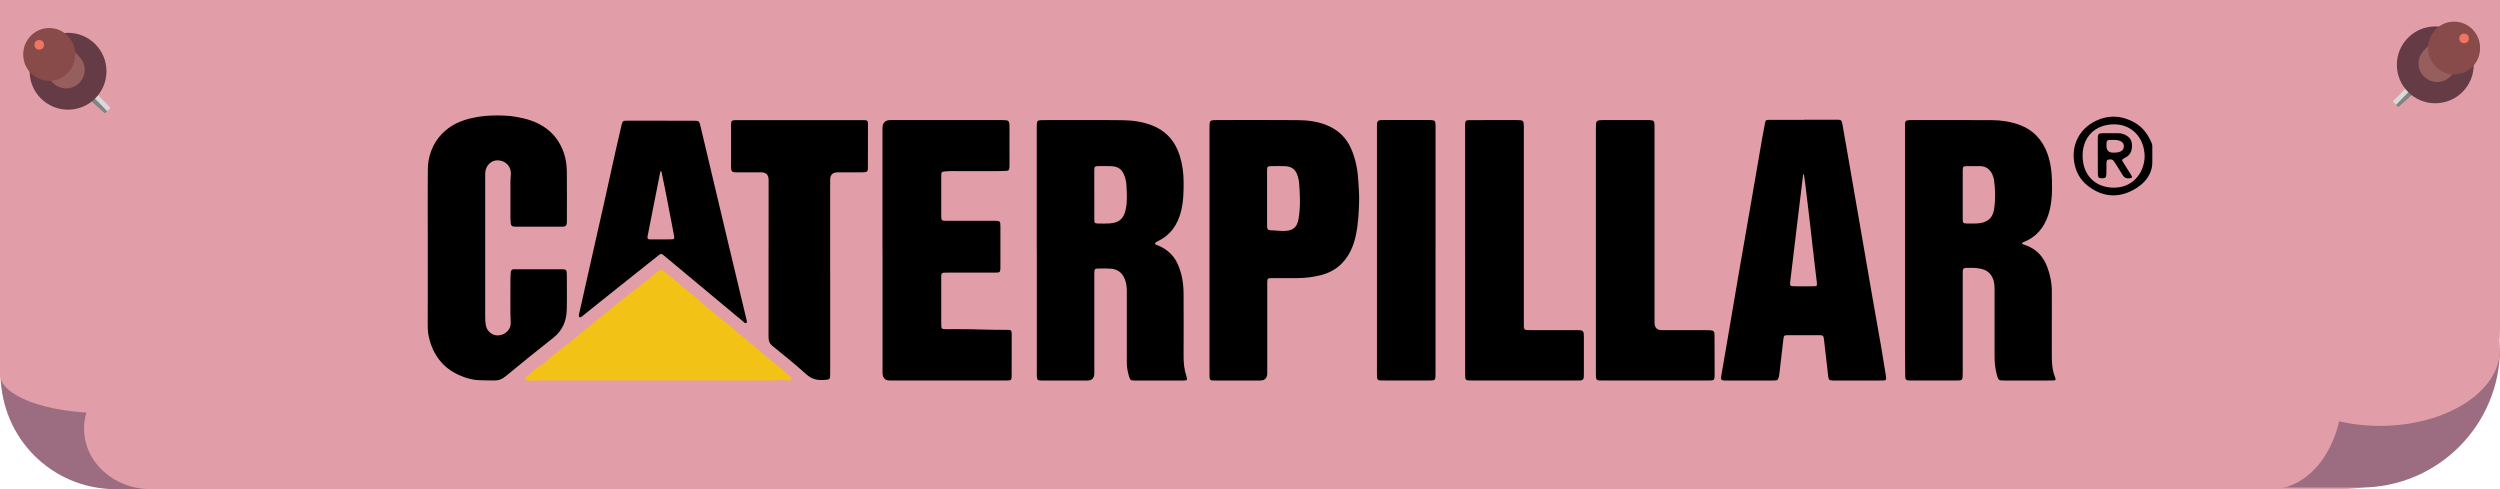 <svg width="3123" height="611" viewBox="0 0 3123 611" fill="none" xmlns="http://www.w3.org/2000/svg">
<path d="M0 0H3123V411C3123 521.457 3033.46 611 2923 611H150C67.157 611 0 543.843 0 461V0Z" fill="#E19DA8"/>
<path d="M2838 435H3123C3123 531.098 3045.1 609 2949 609H2838V435Z" fill="#9C6C81"/>
<path d="M1 468H190V611H144C65.023 611 1 546.977 1 468Z" fill="#9C6C81"/>
<ellipse cx="2973" cy="436.5" rx="150" ry="95.5" fill="#E19DA8"/>
<ellipse cx="188" cy="535.5" rx="83" ry="75.5" fill="#E19DA8"/>
<ellipse cx="2837.5" cy="490.5" rx="88.5" ry="120.5" fill="#E19DA8"/>
<ellipse cx="128" cy="467.5" rx="128" ry="48.5" fill="#E19DA8"/>
<path d="M62 79.519L73.104 68L137.981 134.701L131.041 141.9L62 79.519Z" fill="#D9D9D9"/>
<path d="M62 79.519L73.104 68L101.5 105.5L134 139L131.041 141.9L62 79.519Z" fill="#828282"/>
<circle cx="85" cy="89" r="48" fill="#653B46"/>
<path d="M48.982 85.361L82.721 53.494L99.525 71.284C108.324 80.601 107.906 95.287 98.589 104.087C89.272 112.887 74.585 112.468 65.785 103.151L48.982 85.361Z" fill="#975E5E"/>
<ellipse cx="61.5" cy="68" rx="32.5" ry="33" fill="#894A4A"/>
<circle cx="49" cy="56" r="6" fill="#EF7462"/>
<path d="M3065.15 71.519L3054.04 60L2989.17 126.701L2996.11 133.9L3065.15 71.519Z" fill="#D9D9D9"/>
<path d="M3065.15 71.519L3054.04 60L3025.65 97.5L2993.15 131L2996.11 133.9L3065.15 71.519Z" fill="#828282"/>
<circle cx="48" cy="48" r="48" transform="matrix(-1 0 0 1 3090.15 33)" fill="#653B46"/>
<path d="M3078.16 77.361L3044.43 45.494L3027.62 63.284C3018.82 72.601 3019.24 87.287 3028.56 96.087C3037.87 104.887 3052.56 104.468 3061.36 95.151L3078.16 77.361Z" fill="#975E5E"/>
<ellipse cx="32.5" cy="33" rx="32.5" ry="33" transform="matrix(-1 0 0 1 3098.15 27)" fill="#894A4A"/>
<circle cx="6" cy="6" r="6" transform="matrix(-1 0 0 1 3084.15 42)" fill="#EF7462"/>
<mask id="mask0_107_2" style="mask-type:luminance" maskUnits="userSpaceOnUse" x="534" y="144" width="2155" height="332">
<path d="M2689 144H534V475.68H2689V144Z" fill="white"/>
</mask>
<g mask="url(#mask0_107_2)">
<path d="M2525.64 303.716C2526.79 305.364 2528.19 305.541 2529.46 305.953C2543.21 310.515 2552.21 319.905 2557.31 333.181C2561.16 343.248 2563.18 353.697 2563.15 364.53C2563.12 391.345 2563.15 418.161 2563.12 444.976C2563.12 453.983 2563.8 462.814 2567.21 471.292C2568.54 474.618 2568.01 475.354 2564.21 475.471C2558.94 475.677 2553.67 475.56 2548.36 475.589C2533.7 475.589 2519.03 475.589 2504.34 475.589C2496.93 475.589 2496.22 475.089 2494.32 467.818C2492.4 460.459 2491.62 452.894 2491.62 445.3C2491.54 416.925 2491.6 388.549 2491.62 360.173C2491.62 354.021 2490.53 348.193 2486.77 343.101C2482.74 337.626 2476.81 335.918 2470.47 335.035C2465.58 334.329 2460.72 334.682 2455.83 334.653C2453.17 334.653 2451.89 335.977 2451.89 338.597C2451.89 340.334 2451.83 342.1 2451.83 343.836C2451.83 384.634 2451.83 425.461 2451.83 466.258C2451.83 475.324 2451.63 475.53 2442.77 475.56C2424.78 475.56 2406.77 475.56 2388.79 475.56C2387.81 475.56 2386.83 475.589 2385.85 475.56C2381.02 475.295 2380.07 474.471 2379.99 469.555C2379.81 458.487 2379.69 447.419 2379.69 436.323C2379.69 344.602 2379.69 252.881 2379.69 161.159C2379.69 149.885 2378.65 149.974 2390.86 150.003C2423.33 150.033 2455.8 149.885 2488.28 150.091C2499.86 150.15 2511.27 151.858 2522.23 155.802C2539.98 162.219 2551.38 174.611 2557.73 192.125C2562.85 206.313 2563.5 221.002 2563.41 235.808C2563.35 246.905 2562.23 257.855 2558.7 268.54C2553.37 284.612 2543.56 296.416 2527.45 302.597C2526.91 302.803 2526.47 303.215 2525.67 303.745L2525.64 303.716ZM2465.58 207.52C2462.86 207.52 2460.1 207.461 2457.37 207.52C2452.37 207.638 2451.95 207.991 2451.86 212.819C2451.75 217.852 2451.83 222.915 2451.83 227.949C2451.83 243.078 2451.8 258.238 2451.83 273.368C2451.83 278.695 2452.28 279.078 2457.4 279.196C2461.49 279.284 2465.61 279.343 2469.7 279.137C2482.2 278.46 2489.22 272.897 2491 261.505C2492.9 249.172 2492.66 236.75 2490.88 224.416C2490.59 222.326 2489.82 220.266 2488.99 218.323C2486.03 211.435 2480.93 207.52 2473.17 207.55C2470.62 207.55 2468.1 207.55 2465.55 207.55L2465.58 207.52Z" fill="black"/>
<path d="M1295.12 312.43C1295.12 261.506 1295.12 210.583 1295.12 159.689C1295.12 159.1 1295.12 158.511 1295.12 157.952C1295.18 150.534 1295.62 150.034 1303.15 150.034C1336.21 150.034 1369.28 149.769 1402.34 150.151C1414.64 150.299 1426.84 151.947 1438.55 156.421C1456.68 163.368 1468.03 176.349 1473.72 194.452C1477.06 205.078 1478.52 215.999 1478.57 227.155C1478.63 239.606 1478.4 251.969 1475.29 264.155C1471.02 280.904 1462.1 293.856 1446.1 301.45C1445.39 301.774 1444.68 302.127 1444.06 302.569C1442.28 303.864 1442.34 305.041 1444.56 305.866C1449.36 307.632 1453.86 309.839 1457.92 313.018C1463.88 317.669 1468.41 323.409 1471.43 330.327C1476.5 341.924 1478.43 354.169 1478.52 366.68C1478.69 392.524 1478.66 418.368 1478.52 444.213C1478.46 453.044 1479.29 461.639 1482.07 470.028C1483.61 474.708 1482.99 475.562 1477.95 475.591C1457.81 475.68 1437.66 475.68 1417.51 475.591C1412.77 475.591 1411.88 474.885 1410.43 470.234C1408.68 464.671 1407.62 458.931 1407.62 453.044C1407.62 423.314 1407.62 393.584 1407.62 363.854C1407.62 358.379 1407.02 352.992 1404.77 347.9C1401.51 340.482 1395.85 336.184 1387.68 335.625C1382.4 335.272 1377.13 335.301 1371.85 335.448C1367.74 335.537 1367.23 336.214 1367.02 340.335C1366.94 342.277 1367.02 344.22 1367.02 346.163C1367.02 386.195 1367.02 426.228 1367.02 466.26C1367.02 472.48 1363.86 475.591 1357.54 475.591C1339.94 475.591 1322.32 475.591 1304.72 475.591C1303.53 475.591 1302.38 475.591 1301.19 475.591C1296.12 475.356 1295.47 474.738 1295.21 469.793C1295.12 467.85 1295.18 465.907 1295.18 463.964C1295.18 413.423 1295.18 362.912 1295.18 312.371L1295.12 312.43ZM1367 243.05C1367 253.323 1366.94 263.596 1367 273.899C1367.02 278.755 1367.47 279.138 1372.45 279.226C1376.92 279.315 1381.42 279.403 1385.9 279.109C1398.05 278.373 1403.94 273.163 1406.28 261.389C1406.31 261.212 1406.34 261.006 1406.37 260.8C1408.42 251.38 1407.59 241.873 1407.23 232.394C1407.08 228.215 1406.28 223.946 1404.8 219.884C1401.78 211.613 1397.16 207.992 1388.3 207.58C1383.44 207.345 1378.55 207.463 1373.66 207.492C1367.17 207.521 1366.99 207.669 1366.97 213.938C1366.91 223.623 1366.97 233.336 1366.97 243.021L1367 243.05Z" fill="black"/>
<path d="M2253.37 149.536C2267.06 149.536 2280.78 149.595 2294.46 149.536C2299.83 149.536 2300.57 149.889 2301.52 155.041C2303.53 166.108 2305.43 177.206 2307.35 188.303C2313.04 221.035 2318.7 253.738 2324.36 286.471C2329.31 314.994 2334.2 343.517 2339.14 372.04C2342.67 392.321 2346.37 412.573 2349.87 432.854C2351.88 444.51 2353.78 456.196 2355.62 467.912C2356.8 475.359 2356.62 475.565 2349.19 475.594C2330.2 475.624 2311.23 475.594 2292.24 475.594C2291.47 475.594 2290.67 475.594 2289.9 475.594C2285.16 475.329 2284.27 474.476 2283.74 469.678C2281.96 454.254 2280.21 438.829 2278.44 423.375C2277.99 419.608 2277.22 418.695 2273.22 418.695C2259.92 418.607 2246.61 418.607 2233.31 418.695C2228.87 418.725 2228.3 419.313 2227.8 423.699C2226.08 438.152 2224.45 452.635 2222.76 467.087C2222.62 468.235 2222.47 469.413 2222.17 470.531C2221.13 474.623 2220.39 475.271 2216.22 475.535C2214.65 475.624 2213.08 475.594 2211.54 475.594C2193.94 475.594 2176.31 475.594 2158.71 475.594C2157.52 475.594 2156.37 475.624 2155.18 475.594C2150.12 475.329 2149.35 474.388 2150.18 469.501C2152.01 458.787 2153.91 448.102 2155.75 437.387C2161.14 405.802 2166.44 374.189 2171.89 342.634C2176.63 315.052 2181.49 287.53 2186.26 259.949C2191.3 230.867 2196.28 201.755 2201.31 172.672C2202.38 166.55 2203.54 160.457 2204.75 154.364C2205.64 149.978 2205.96 149.742 2210.59 149.713C2224.87 149.713 2239.15 149.713 2253.43 149.713C2253.43 149.683 2253.43 149.624 2253.43 149.595L2253.37 149.536ZM2253.43 217.797C2253.1 217.827 2252.78 217.856 2252.48 217.915C2250.14 237.343 2247.77 256.77 2245.43 276.198C2242.41 301.424 2239.39 326.621 2236.36 351.847C2235.77 356.733 2236.24 357.557 2240.93 357.616C2249.13 357.734 2257.34 357.763 2265.55 357.616C2269.78 357.557 2270.08 357.204 2269.58 352.73C2268.51 343.105 2267.24 333.479 2266.14 323.854C2264.27 307.664 2262.5 291.504 2260.6 275.314C2258.85 260.302 2257.04 245.29 2255.21 230.278C2254.7 226.098 2254.02 221.948 2253.43 217.768V217.797Z" fill="black"/>
<path d="M534.12 310.957C534.12 278.519 533.824 246.051 534.239 213.613C534.446 195.805 539.868 179.498 552.756 166.487C562.919 156.243 575.629 150.503 589.703 147.442C611.272 142.791 632.812 142.762 654.233 147.913C677.935 153.624 695.623 166.752 704.097 190.271C706.882 198.013 708.008 206.137 708.097 214.29C708.304 234.483 708.156 254.705 708.156 274.928C708.156 276.105 708.156 277.253 708.067 278.43C707.919 281.403 706.467 283.14 703.326 283.14C702.141 283.14 700.986 283.17 699.801 283.17C681.994 283.17 664.188 283.17 646.381 283.17C645.196 283.17 644.041 283.081 642.855 283.14C639.685 283.228 638.204 281.551 637.967 278.578C637.819 276.841 637.641 275.104 637.641 273.338C637.641 257.59 637.582 241.871 637.641 226.123C637.641 223.209 638.115 220.325 638.204 217.411C638.559 208.138 632.041 200.985 622.649 200.308C614.205 199.69 607.094 206.048 606.235 215.085C606.028 217.204 606.087 219.353 606.087 221.502C606.087 279.402 606.087 337.331 606.087 395.231C606.087 398.94 606.235 402.619 606.887 406.269C608.309 414.246 615.509 419.81 623.301 418.926C631.686 417.984 638.322 411.244 637.967 403.443C637.167 385.576 637.819 367.709 637.611 349.841C637.582 346.544 637.878 343.248 638.056 339.951C638.204 337.655 639.448 336.419 641.818 336.389C643.004 336.389 644.159 336.33 645.344 336.33C663.743 336.33 682.113 336.33 700.512 336.33C707.474 336.33 708.037 336.801 708.067 343.454C708.126 358.024 708.393 372.624 707.978 387.165C707.593 401.177 702.556 413.039 691.001 422.105C671.061 437.765 651.388 453.777 631.834 469.878C627.034 473.823 622.086 475.706 615.805 475.5C606.028 475.177 596.221 475.706 586.651 473.175C562.356 466.788 545.498 452.217 537.676 428.258C535.305 420.722 533.943 412.922 534.002 404.827C534.269 373.537 534.091 342.247 534.091 310.957H534.12Z" fill="black"/>
<path d="M1510.9 312.635C1510.9 261.741 1510.9 210.818 1510.9 159.924C1510.9 150.004 1510.93 150.004 1521.12 149.974C1554.57 149.974 1588.02 149.768 1621.44 150.063C1633.95 150.18 1646.39 151.711 1658.12 156.686C1671.69 162.426 1681.62 171.845 1687.6 185.238C1693.32 197.984 1695.93 211.465 1696.76 225.33C1697.23 233.454 1697.97 241.578 1697.82 249.761C1697.56 265.126 1696.76 280.403 1693.38 295.445C1690.51 308.22 1685.26 319.847 1676.02 329.267C1668.79 336.625 1659.72 341.276 1649.68 343.808C1639.99 346.251 1630.09 347.399 1620.08 347.428C1609.92 347.458 1599.73 347.428 1589.56 347.428C1583.19 347.428 1583.07 347.575 1583.05 354.051C1583.05 391.346 1583.05 428.641 1583.05 465.966C1583.05 472.383 1579.81 475.6 1573.33 475.621C1555.14 475.621 1536.94 475.621 1518.75 475.621C1511.26 475.621 1510.87 475.238 1510.87 467.644C1510.87 415.954 1510.87 364.295 1510.87 312.606L1510.9 312.635ZM1582.81 247.524C1582.81 258.032 1582.81 268.512 1582.81 279.02C1582.81 280.58 1582.84 282.14 1582.9 283.671C1582.96 286.261 1584.29 287.645 1586.9 287.674C1593.15 287.733 1599.31 288.793 1605.62 288.439C1615.43 287.91 1620.32 283.818 1622.12 273.545C1624.76 258.533 1623.99 243.344 1622.84 228.244C1622.63 225.565 1621.98 222.857 1621.21 220.267C1618.63 211.583 1613.65 207.786 1604.53 207.55C1599.64 207.403 1594.75 207.492 1589.86 207.521C1583.02 207.55 1582.84 207.698 1582.81 214.291C1582.78 225.359 1582.81 236.456 1582.81 247.524Z" fill="black"/>
<path d="M1102.4 312.781C1102.4 261.857 1102.4 210.963 1102.4 160.039C1102.4 153.348 1105.76 150.002 1112.5 150.002C1158.48 150.002 1204.44 150.002 1250.42 150.002C1260.91 150.002 1261.03 150.12 1261.05 160.246C1261.05 175.022 1261.05 189.77 1261.05 204.546C1261.05 205.9 1261.11 207.284 1261 208.638C1260.7 212.612 1260.11 213.377 1256.02 213.524C1249.2 213.789 1242.36 213.789 1235.52 213.789C1219.31 213.789 1203.07 213.73 1186.87 213.73C1184.91 213.73 1182.96 213.907 1181.03 214.083C1176.17 214.525 1175.81 214.819 1175.79 219.764C1175.73 236.66 1175.79 253.586 1175.79 270.482C1175.79 270.688 1175.79 270.865 1175.79 271.071C1176.02 275.192 1176.41 275.663 1180.67 275.81C1183.99 275.927 1187.31 275.839 1190.66 275.839C1208.08 275.839 1225.47 275.81 1242.89 275.839C1249.11 275.839 1249.68 276.428 1249.71 282.462C1249.77 299.564 1249.77 316.666 1249.71 333.768C1249.71 340.215 1249.29 340.538 1242.57 340.568C1223.19 340.597 1203.84 340.568 1184.47 340.568C1182.72 340.568 1180.94 340.597 1179.19 340.627C1177.12 340.686 1175.9 341.686 1175.84 343.835C1175.84 344.807 1175.79 345.778 1175.79 346.749C1175.79 366 1175.79 385.222 1175.79 404.473C1175.79 411.007 1175.99 411.184 1182.87 411.213C1192.47 411.243 1202.04 411.066 1211.64 411.272C1227.07 411.596 1242.51 412.185 1257.94 412.037C1263.19 411.979 1263.78 412.626 1263.81 417.66C1263.84 434.968 1263.81 452.246 1263.75 469.554C1263.75 474.676 1263.04 475.265 1258.06 475.53C1256.88 475.589 1255.72 475.559 1254.54 475.559C1207.19 475.559 1159.85 475.559 1112.5 475.559C1105.8 475.559 1102.46 472.203 1102.46 465.492C1102.46 414.569 1102.46 363.675 1102.46 312.751L1102.4 312.781Z" fill="black"/>
<path d="M1037.06 345.102C1037.06 385.311 1037.06 425.55 1037.06 465.757C1037.06 474.529 1037.03 474.176 1028.32 474.676C1020.11 475.147 1013.51 473.264 1007.14 467.494C993.566 455.22 979.255 443.74 965.034 432.173C961.301 429.141 960.056 425.815 960.056 421.164C960.175 355.699 960.145 290.205 960.145 224.74C960.145 218.421 957.073 215.272 950.931 215.291C940.769 215.291 930.576 215.35 920.414 215.291C914.162 215.262 913.244 214.379 913.214 208.197C913.155 191.095 913.155 173.993 913.214 156.891C913.214 150.562 913.777 150.033 920.384 150.033C951.494 150.003 982.574 150.033 1013.68 150.033C1033.83 150.033 1053.98 150.033 1074.12 150.033C1075.49 150.033 1076.85 150.033 1078.24 150.033C1083.99 150.18 1084.29 150.474 1084.26 155.979C1084.23 172.286 1084.2 188.623 1084.17 204.93C1084.17 206.667 1084.26 208.433 1084.17 210.17C1084.05 214.026 1083.31 214.82 1079.34 215.203C1077.8 215.35 1076.2 215.291 1074.66 215.291C1065.27 215.291 1055.87 215.291 1046.48 215.291C1040.2 215.291 1037.05 218.343 1037.03 224.446C1037.03 264.655 1037.03 304.893 1037.03 345.102H1037.06Z" fill="black"/>
<path d="M1830.21 312.135C1830.21 261.034 1830.21 209.905 1830.21 158.805C1830.21 157.833 1830.21 156.862 1830.21 155.891C1830.38 150.798 1830.89 150.121 1836.01 150.062C1847.57 149.945 1859.09 150.004 1870.65 150.004C1879.27 150.004 1887.86 149.945 1896.49 150.033C1902.71 150.092 1903.42 150.916 1903.57 157.215C1903.63 159.747 1903.57 162.278 1903.57 164.78C1903.57 244.256 1903.57 323.762 1903.57 403.238C1903.57 412.569 1902.97 412.422 1912.96 412.392C1931.54 412.392 1950.14 412.392 1968.72 412.392C1970.47 412.392 1972.24 412.422 1973.99 412.51C1976.84 412.628 1978.23 414.217 1978.44 416.925C1978.55 418.485 1978.55 420.045 1978.58 421.576C1978.58 436.529 1978.58 451.513 1978.58 466.466C1978.58 468.026 1978.58 469.586 1978.44 471.117C1978.23 473.884 1976.69 475.326 1973.9 475.444C1972.33 475.503 1970.76 475.532 1969.22 475.532C1925.99 475.532 1882.74 475.532 1839.51 475.532C1830.24 475.532 1830.24 475.532 1830.24 466.025C1830.24 414.718 1830.24 363.411 1830.24 312.105L1830.21 312.135Z" fill="black"/>
<path d="M1993.58 313.34C1993.58 263.388 1993.58 213.465 1993.58 163.513C1993.58 160.599 1993.67 157.685 1993.73 154.771C1993.82 152.004 1995.3 150.473 1998.05 150.208C1999.59 150.061 2001.16 150.002 2002.73 150.002C2021.31 150.002 2039.92 150.002 2058.49 150.002C2059.26 150.002 2060.06 150.002 2060.83 150.031C2065.81 150.326 2066.61 151.091 2066.82 155.919C2066.91 158.45 2066.85 160.981 2066.85 163.483C2066.85 243.342 2066.85 323.23 2066.85 403.089C2066.85 409.31 2069.91 412.42 2076.03 412.42C2094.22 412.42 2112.42 412.42 2130.61 412.42C2132.36 412.42 2134.13 412.361 2135.88 412.508C2140.68 412.891 2141.72 413.804 2141.78 418.602C2141.9 435.498 2141.96 452.423 2141.9 469.319C2141.9 474.529 2140.92 475.294 2135.67 475.559C2134.7 475.618 2133.72 475.559 2132.74 475.559C2089.51 475.559 2046.29 475.559 2003.03 475.559C1993.7 475.559 1993.58 475.441 1993.58 466.081C1993.58 415.158 1993.58 364.264 1993.58 313.34Z" fill="black"/>
<path d="M824.895 150.772C838.791 150.772 852.657 150.684 866.552 150.801C873.337 150.86 873.515 151.125 875.085 157.777C886.374 205.404 897.662 253.031 908.98 300.658C916.742 333.331 924.594 366.005 932.386 398.678C932.475 399.061 932.593 399.444 932.623 399.826C932.742 401.092 933.838 402.593 932.119 403.447C930.875 404.065 929.897 402.946 929.068 402.24C920.357 395.028 911.676 387.787 902.995 380.546C878.581 360.206 854.168 339.866 829.754 319.526C826.169 316.553 825.813 316.465 822.228 319.291C809.074 329.681 795.978 340.16 782.853 350.61C772.335 358.999 761.787 367.359 751.299 375.748C743.684 381.841 736.1 387.964 728.515 394.057C727.596 394.793 726.737 395.617 725.7 396.147C724.367 396.824 723.448 396.235 723.182 394.793C722.885 392.997 723.597 391.349 723.982 389.642C731.596 355.732 739.24 321.822 746.855 287.883C752.425 263.069 758.172 238.284 763.506 213.411C767.416 195.19 771.653 177.028 775.831 158.867C776.038 157.925 776.216 156.953 776.483 156.041C777.816 151.154 778.112 150.801 783.327 150.742C797.222 150.654 811.088 150.742 824.984 150.742C824.984 150.742 824.984 150.742 824.984 150.772H824.895ZM826.228 213.852C825.843 213.911 825.458 213.97 825.073 214.058C824.895 214.794 824.658 215.53 824.51 216.266C820.658 235.664 816.836 255.092 813.014 274.49C811.651 281.348 810.407 288.207 808.985 295.036C808.422 297.773 809.192 299.157 812.155 299.039C814.11 298.951 816.066 299.039 818.021 299.039C824.865 299.039 831.71 299.127 838.524 298.98C842.198 298.921 842.554 298.332 842.08 294.8C841.991 294.035 841.813 293.269 841.665 292.504C838.406 275.549 835.206 258.594 831.888 241.669C830.08 232.397 828.095 223.125 826.199 213.882L826.228 213.852Z" fill="black"/>
<path d="M983.639 475.565C977.832 474.094 971.966 475.448 966.129 475.418C869.719 475.33 773.308 475.359 676.898 475.359C671.624 475.359 666.35 475.507 661.076 475.654C659.299 475.683 657.314 475.948 656.544 473.917C655.773 471.974 657.017 470.414 658.528 469.472C664.661 465.646 669.165 459.729 675.535 456.315C680.839 453.489 684.424 448.779 689.075 445.217C697.104 439.065 705.193 432.971 713.044 426.613C725.014 416.929 736.717 406.98 748.687 397.295C761.249 387.111 773.989 377.161 786.581 367.036C797.899 357.911 809.75 349.433 820.742 339.896C824.564 336.57 826.846 336.629 830.521 339.631C840.624 347.844 850.372 356.468 860.682 364.445C867.734 369.891 874.163 376.102 880.978 381.842C891.081 390.378 901.125 399.003 911.88 406.715C915.405 409.246 917.835 412.808 921.272 415.428C935.345 426.201 948.53 438.005 962.07 449.397C965.655 452.4 969.358 455.255 973.121 458.022C977.832 461.466 981.032 466.588 986.335 469.413C987.817 470.208 989.505 471.621 988.794 473.623C987.965 475.919 985.594 475.33 983.669 475.565H983.639Z" fill="#F3C217"/>
<path d="M1793.25 312.723C1793.25 363.823 1793.25 414.923 1793.25 466.054C1793.25 475.444 1793.14 475.562 1783.86 475.562C1765.46 475.562 1747.09 475.562 1728.69 475.562C1720.46 475.562 1720.07 475.179 1720.07 466.996C1720.07 364 1720.07 261.005 1720.07 158.01C1720.07 156.832 1720.13 155.684 1720.16 154.507C1720.25 151.71 1721.7 150.209 1724.52 150.062C1725.88 150.003 1727.24 149.944 1728.63 149.944C1747.21 149.944 1765.82 149.944 1784.39 149.944C1785.37 149.944 1786.35 149.944 1787.33 149.974C1792.34 150.268 1793.08 151.004 1793.28 155.861C1793.34 157.598 1793.28 159.364 1793.28 161.1C1793.28 211.612 1793.28 262.153 1793.28 312.664L1793.25 312.723Z" fill="black"/>
<path d="M2688.96 194.747C2688.96 196.101 2688.93 197.455 2688.96 198.839C2689.56 216.912 2679.75 229.246 2665.02 237.223C2645.14 247.967 2625.41 245.965 2607.55 231.66C2598.36 224.301 2593.06 214.469 2591.16 202.93C2587.31 179.529 2598.83 160.219 2618.18 150.977C2634.54 143.176 2651.19 144.236 2667.04 153.39C2677.53 159.425 2683.81 168.844 2688.25 179.706C2688.93 181.384 2688.96 183.12 2688.96 184.857C2688.96 188.154 2688.96 191.451 2688.96 194.777V194.747ZM2679.13 195.601C2678.83 171.14 2662.21 155.215 2640.94 155.304C2616.61 155.392 2601.41 171.552 2601.59 194.895C2601.77 218.943 2617.32 234.044 2639.96 234.427C2663.01 234.809 2678.39 217.53 2679.13 195.601Z" fill="black"/>
<path d="M2620.56 194.273C2620.56 187.297 2620.5 180.321 2620.56 173.315C2620.62 167.251 2621.33 166.486 2627.17 166.398C2633.42 166.309 2639.67 166.398 2645.92 166.398C2648.29 166.398 2650.57 166.751 2652.8 167.605C2658.69 169.9 2662.75 173.55 2663.2 180.291C2663.67 187.444 2661.8 193.361 2654.99 196.893C2654.81 196.981 2654.63 197.069 2654.49 197.158C2650.16 199.571 2650.19 199.542 2653 203.957C2656.06 208.696 2659.11 213.436 2662.01 218.263C2664.14 221.795 2663.67 222.355 2659.52 222.796C2655.97 223.149 2653.57 221.913 2651.76 218.911C2648.97 214.23 2646.01 209.668 2643.11 205.076C2642.28 203.751 2641.45 202.427 2640.53 201.19C2638.72 198.777 2636.15 198.777 2633.63 199.454C2631.17 200.101 2631.41 202.368 2631.38 204.252C2631.29 208.696 2631.46 213.171 2631.26 217.615C2631.05 221.825 2629.95 222.708 2625.87 222.678C2621.75 222.678 2620.74 221.884 2620.65 217.498C2620.5 209.756 2620.62 201.985 2620.62 194.214H2620.56V194.273ZM2639.97 190.652C2642.52 190.623 2645.03 190.652 2647.49 189.858C2651.2 188.621 2653.12 186.178 2653.09 182.646C2653.09 179.29 2651.4 177.083 2647.85 175.787C2643.49 174.227 2638.99 174.787 2634.52 174.934C2632.68 174.993 2631.67 176.082 2631.49 177.877C2631.38 179.231 2631.35 180.585 2631.35 181.94C2631.29 187.807 2634.16 190.721 2639.97 190.682V190.652Z" fill="black"/>
</g>
</svg>
